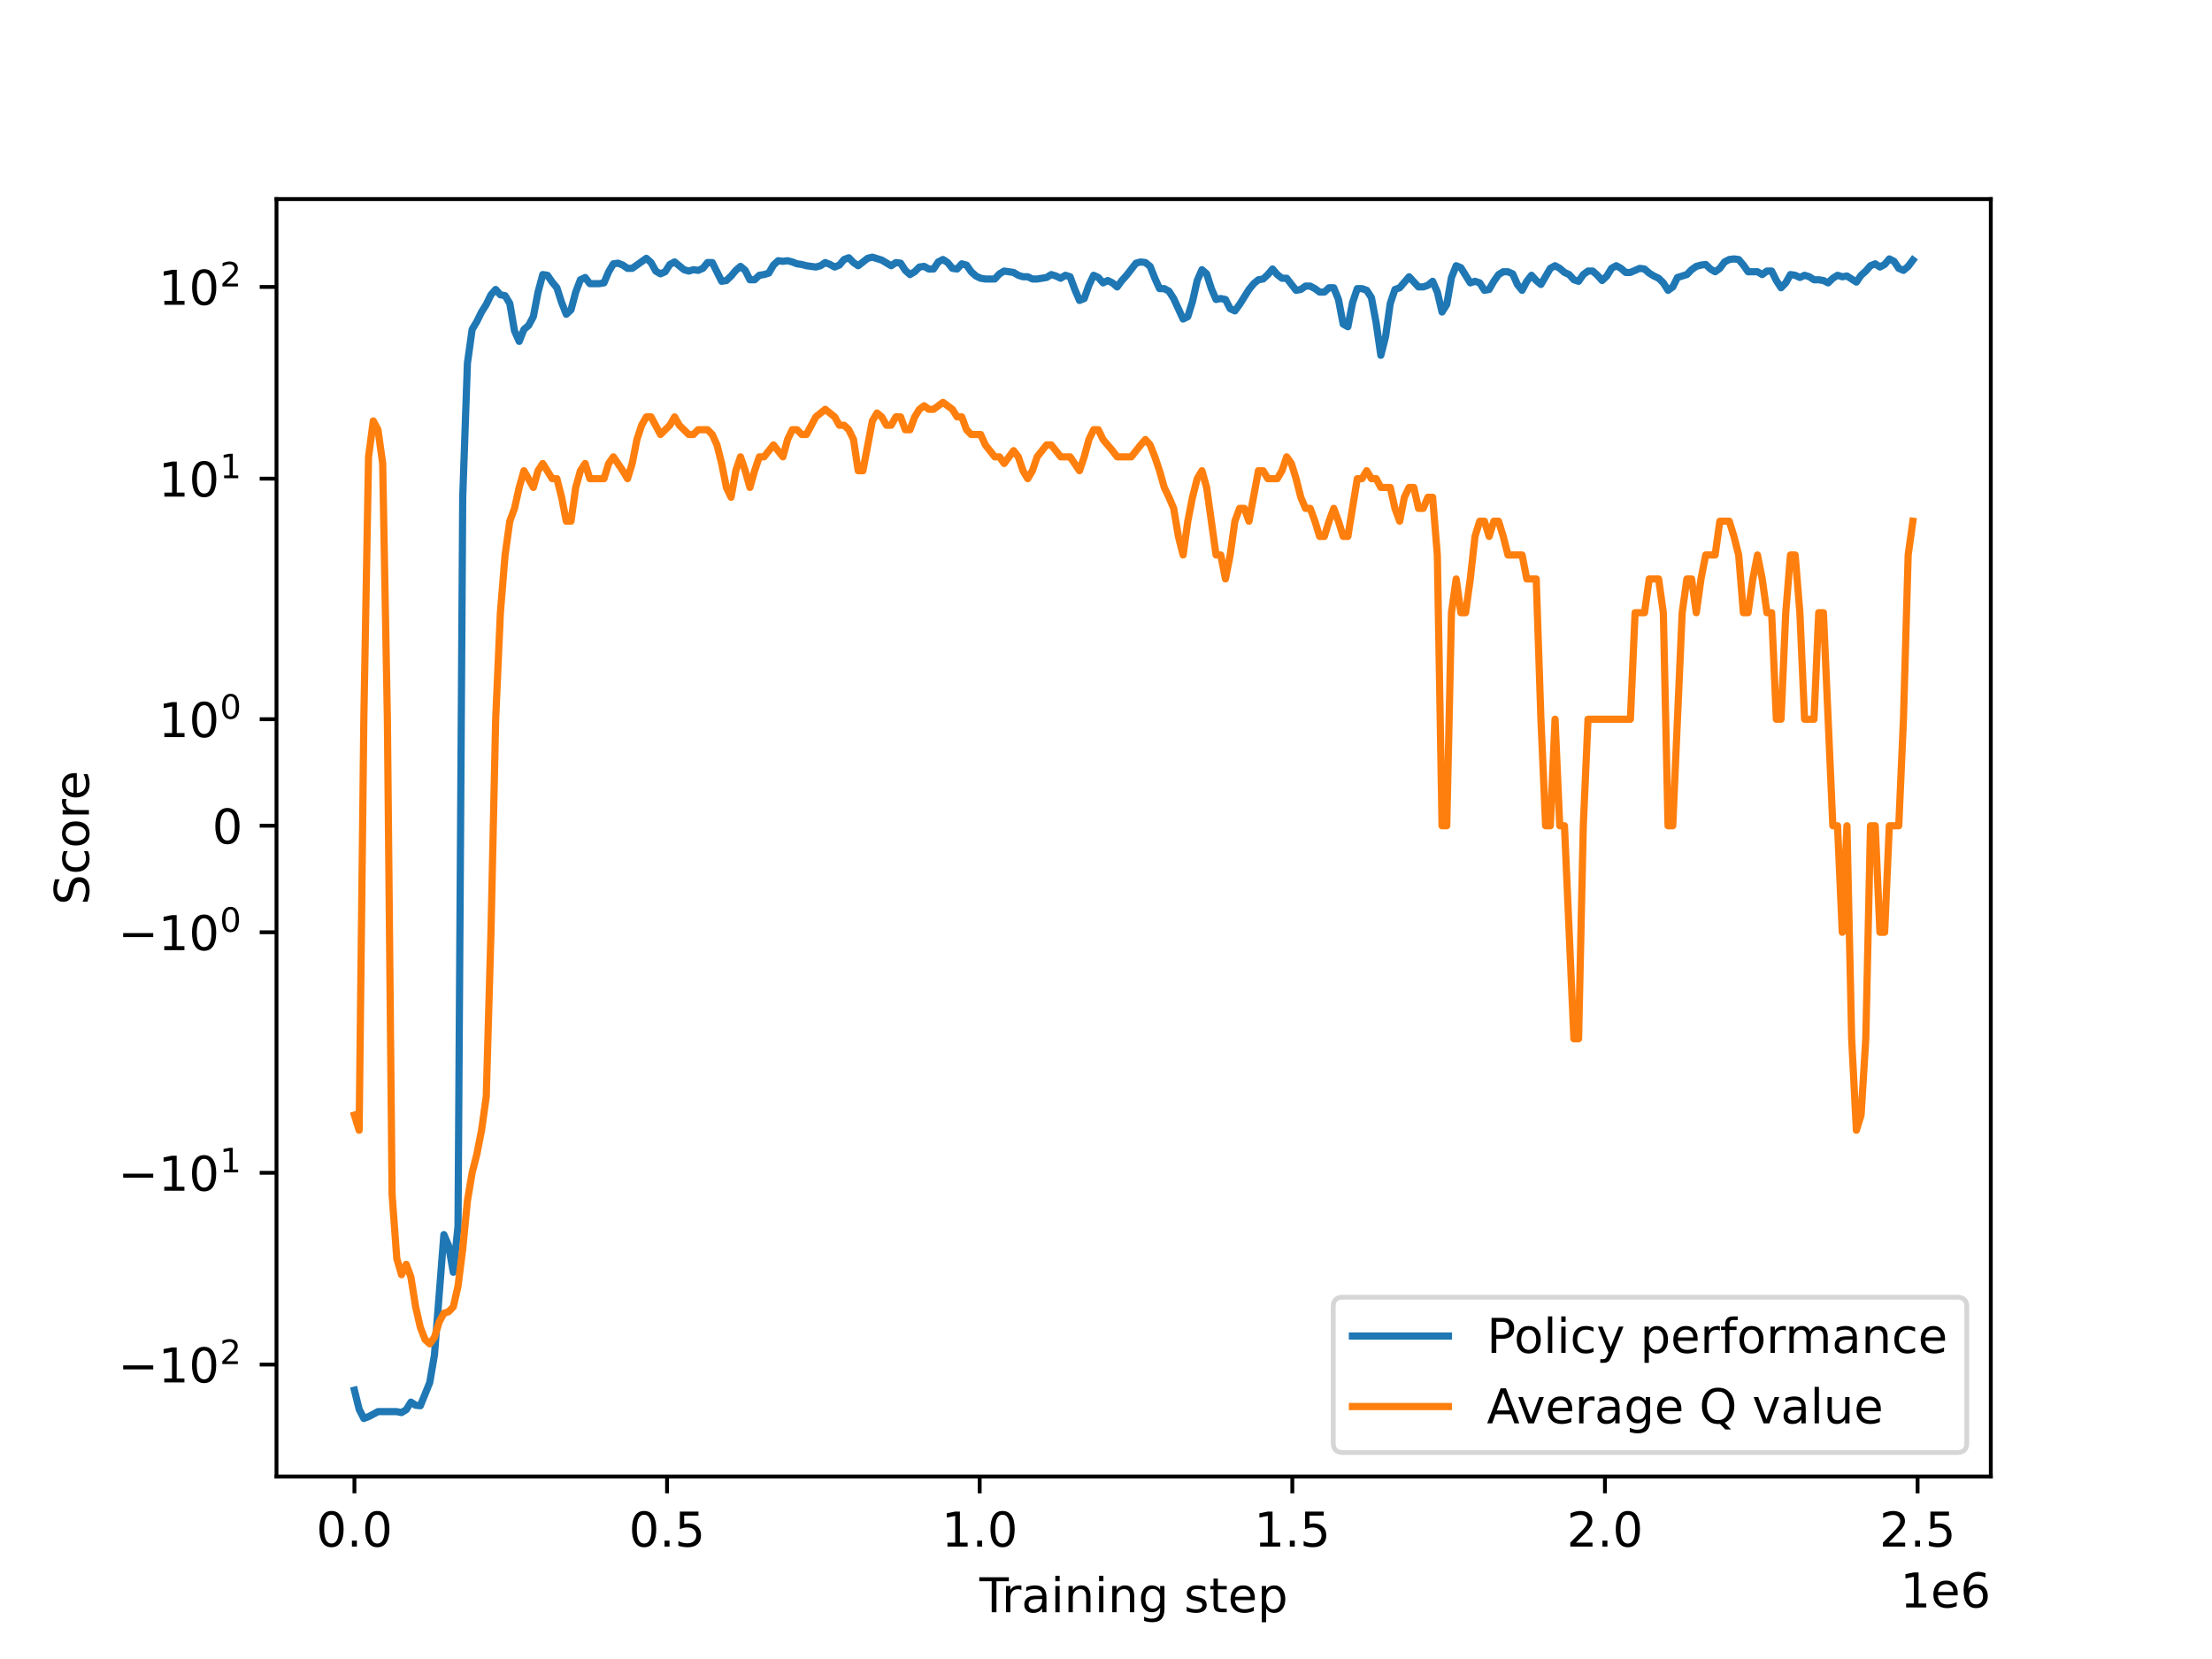 <?xml version="1.0" encoding="utf-8" standalone="no"?>
<!DOCTYPE svg PUBLIC "-//W3C//DTD SVG 1.1//EN"
  "http://www.w3.org/Graphics/SVG/1.1/DTD/svg11.dtd">
<!-- Created with matplotlib (https://matplotlib.org/) -->
<svg height="345.6pt" version="1.1" viewBox="0 0 460.8 345.6" width="460.8pt" xmlns="http://www.w3.org/2000/svg" xmlns:xlink="http://www.w3.org/1999/xlink">
 <defs>
  <style type="text/css">*{stroke-linecap:butt;stroke-linejoin:round;}</style>
 </defs>
 <g id="figure_1">
  <g id="patch_1">
   <path d="M 0 345.6 
L 460.8 345.6 
L 460.8 0 
L 0 0 
z
" style="fill:#ffffff;"/>
  </g>
  <g id="axes_1">
   <g id="patch_2">
    <path d="M 57.6 307.584 
L 414.72 307.584 
L 414.72 41.472 
L 57.6 41.472 
z
" style="fill:#ffffff;"/>
   </g>
   <g id="matplotlib.axis_1">
    <g id="xtick_1">
     <g id="line2d_1">
      <defs>
       <path d="M 0 0 
L 0 3.5 
" id="mc0ebddb084" style="stroke:#000000;stroke-width:0.8;"/>
      </defs>
      <g>
       <use style="stroke:#000000;stroke-width:0.8;" x="73.833" xlink:href="#mc0ebddb084" y="307.584"/>
      </g>
     </g>
     <g id="text_1">
      <!-- 0.0 -->
      <g transform="translate(65.881 322.182)scale(0.1 -0.1)">
       <defs>
        <path d="M 31.781 66.406 
Q 24.172 66.406 20.328 58.906 
Q 16.5 51.422 16.5 36.375 
Q 16.5 21.391 20.328 13.891 
Q 24.172 6.391 31.781 6.391 
Q 39.453 6.391 43.281 13.891 
Q 47.125 21.391 47.125 36.375 
Q 47.125 51.422 43.281 58.906 
Q 39.453 66.406 31.781 66.406 
z
M 31.781 74.219 
Q 44.047 74.219 50.516 64.516 
Q 56.984 54.828 56.984 36.375 
Q 56.984 17.969 50.516 8.266 
Q 44.047 -1.422 31.781 -1.422 
Q 19.531 -1.422 13.062 8.266 
Q 6.594 17.969 6.594 36.375 
Q 6.594 54.828 13.062 64.516 
Q 19.531 74.219 31.781 74.219 
z
" id="DejaVuSans-48"/>
        <path d="M 10.688 12.406 
L 21 12.406 
L 21 0 
L 10.688 0 
z
" id="DejaVuSans-46"/>
       </defs>
       <use xlink:href="#DejaVuSans-48"/>
       <use x="63.623" xlink:href="#DejaVuSans-46"/>
       <use x="95.41" xlink:href="#DejaVuSans-48"/>
      </g>
     </g>
    </g>
    <g id="xtick_2">
     <g id="line2d_2">
      <g>
       <use style="stroke:#000000;stroke-width:0.8;" x="138.96" xlink:href="#mc0ebddb084" y="307.584"/>
      </g>
     </g>
     <g id="text_2">
      <!-- 0.5 -->
      <g transform="translate(131.008 322.182)scale(0.1 -0.1)">
       <defs>
        <path d="M 10.797 72.906 
L 49.516 72.906 
L 49.516 64.594 
L 19.828 64.594 
L 19.828 46.734 
Q 21.969 47.469 24.109 47.828 
Q 26.266 48.188 28.422 48.188 
Q 40.625 48.188 47.75 41.5 
Q 54.891 34.812 54.891 23.391 
Q 54.891 11.625 47.562 5.094 
Q 40.234 -1.422 26.906 -1.422 
Q 22.312 -1.422 17.547 -0.641 
Q 12.797 0.141 7.719 1.703 
L 7.719 11.625 
Q 12.109 9.234 16.797 8.062 
Q 21.484 6.891 26.703 6.891 
Q 35.156 6.891 40.078 11.328 
Q 45.016 15.766 45.016 23.391 
Q 45.016 31 40.078 35.438 
Q 35.156 39.891 26.703 39.891 
Q 22.75 39.891 18.812 39.016 
Q 14.891 38.141 10.797 36.281 
z
" id="DejaVuSans-53"/>
       </defs>
       <use xlink:href="#DejaVuSans-48"/>
       <use x="63.623" xlink:href="#DejaVuSans-46"/>
       <use x="95.41" xlink:href="#DejaVuSans-53"/>
      </g>
     </g>
    </g>
    <g id="xtick_3">
     <g id="line2d_3">
      <g>
       <use style="stroke:#000000;stroke-width:0.8;" x="204.087" xlink:href="#mc0ebddb084" y="307.584"/>
      </g>
     </g>
     <g id="text_3">
      <!-- 1.0 -->
      <g transform="translate(196.135 322.182)scale(0.1 -0.1)">
       <defs>
        <path d="M 12.406 8.297 
L 28.516 8.297 
L 28.516 63.922 
L 10.984 60.406 
L 10.984 69.391 
L 28.422 72.906 
L 38.281 72.906 
L 38.281 8.297 
L 54.391 8.297 
L 54.391 0 
L 12.406 0 
z
" id="DejaVuSans-49"/>
       </defs>
       <use xlink:href="#DejaVuSans-49"/>
       <use x="63.623" xlink:href="#DejaVuSans-46"/>
       <use x="95.41" xlink:href="#DejaVuSans-48"/>
      </g>
     </g>
    </g>
    <g id="xtick_4">
     <g id="line2d_4">
      <g>
       <use style="stroke:#000000;stroke-width:0.8;" x="269.214" xlink:href="#mc0ebddb084" y="307.584"/>
      </g>
     </g>
     <g id="text_4">
      <!-- 1.5 -->
      <g transform="translate(261.262 322.182)scale(0.1 -0.1)">
       <use xlink:href="#DejaVuSans-49"/>
       <use x="63.623" xlink:href="#DejaVuSans-46"/>
       <use x="95.41" xlink:href="#DejaVuSans-53"/>
      </g>
     </g>
    </g>
    <g id="xtick_5">
     <g id="line2d_5">
      <g>
       <use style="stroke:#000000;stroke-width:0.8;" x="334.341" xlink:href="#mc0ebddb084" y="307.584"/>
      </g>
     </g>
     <g id="text_5">
      <!-- 2.0 -->
      <g transform="translate(326.389 322.182)scale(0.1 -0.1)">
       <defs>
        <path d="M 19.188 8.297 
L 53.609 8.297 
L 53.609 0 
L 7.328 0 
L 7.328 8.297 
Q 12.938 14.109 22.625 23.891 
Q 32.328 33.688 34.812 36.531 
Q 39.547 41.844 41.422 45.531 
Q 43.312 49.219 43.312 52.781 
Q 43.312 58.594 39.234 62.25 
Q 35.156 65.922 28.609 65.922 
Q 23.969 65.922 18.812 64.312 
Q 13.672 62.703 7.812 59.422 
L 7.812 69.391 
Q 13.766 71.781 18.938 73 
Q 24.125 74.219 28.422 74.219 
Q 39.75 74.219 46.484 68.547 
Q 53.219 62.891 53.219 53.422 
Q 53.219 48.922 51.531 44.891 
Q 49.859 40.875 45.406 35.406 
Q 44.188 33.984 37.641 27.219 
Q 31.109 20.453 19.188 8.297 
z
" id="DejaVuSans-50"/>
       </defs>
       <use xlink:href="#DejaVuSans-50"/>
       <use x="63.623" xlink:href="#DejaVuSans-46"/>
       <use x="95.41" xlink:href="#DejaVuSans-48"/>
      </g>
     </g>
    </g>
    <g id="xtick_6">
     <g id="line2d_6">
      <g>
       <use style="stroke:#000000;stroke-width:0.8;" x="399.468" xlink:href="#mc0ebddb084" y="307.584"/>
      </g>
     </g>
     <g id="text_6">
      <!-- 2.5 -->
      <g transform="translate(391.517 322.182)scale(0.1 -0.1)">
       <use xlink:href="#DejaVuSans-50"/>
       <use x="63.623" xlink:href="#DejaVuSans-46"/>
       <use x="95.41" xlink:href="#DejaVuSans-53"/>
      </g>
     </g>
    </g>
    <g id="text_7">
     <!-- Training step -->
     <g transform="translate(204.03 335.861)scale(0.1 -0.1)">
      <defs>
       <path d="M -0.297 72.906 
L 61.375 72.906 
L 61.375 64.594 
L 35.5 64.594 
L 35.5 0 
L 25.594 0 
L 25.594 64.594 
L -0.297 64.594 
z
" id="DejaVuSans-84"/>
       <path d="M 41.109 46.297 
Q 39.594 47.172 37.812 47.578 
Q 36.031 48 33.891 48 
Q 26.266 48 22.188 43.047 
Q 18.109 38.094 18.109 28.812 
L 18.109 0 
L 9.078 0 
L 9.078 54.688 
L 18.109 54.688 
L 18.109 46.188 
Q 20.953 51.172 25.484 53.578 
Q 30.031 56 36.531 56 
Q 37.453 56 38.578 55.875 
Q 39.703 55.766 41.062 55.516 
z
" id="DejaVuSans-114"/>
       <path d="M 34.281 27.484 
Q 23.391 27.484 19.188 25 
Q 14.984 22.516 14.984 16.5 
Q 14.984 11.719 18.141 8.906 
Q 21.297 6.109 26.703 6.109 
Q 34.188 6.109 38.703 11.406 
Q 43.219 16.703 43.219 25.484 
L 43.219 27.484 
z
M 52.203 31.203 
L 52.203 0 
L 43.219 0 
L 43.219 8.297 
Q 40.141 3.328 35.547 0.953 
Q 30.953 -1.422 24.312 -1.422 
Q 15.922 -1.422 10.953 3.297 
Q 6 8.016 6 15.922 
Q 6 25.141 12.172 29.828 
Q 18.359 34.516 30.609 34.516 
L 43.219 34.516 
L 43.219 35.406 
Q 43.219 41.609 39.141 45 
Q 35.062 48.391 27.688 48.391 
Q 23 48.391 18.547 47.266 
Q 14.109 46.141 10.016 43.891 
L 10.016 52.203 
Q 14.938 54.109 19.578 55.047 
Q 24.219 56 28.609 56 
Q 40.484 56 46.344 49.844 
Q 52.203 43.703 52.203 31.203 
z
" id="DejaVuSans-97"/>
       <path d="M 9.422 54.688 
L 18.406 54.688 
L 18.406 0 
L 9.422 0 
z
M 9.422 75.984 
L 18.406 75.984 
L 18.406 64.594 
L 9.422 64.594 
z
" id="DejaVuSans-105"/>
       <path d="M 54.891 33.016 
L 54.891 0 
L 45.906 0 
L 45.906 32.719 
Q 45.906 40.484 42.875 44.328 
Q 39.844 48.188 33.797 48.188 
Q 26.516 48.188 22.312 43.547 
Q 18.109 38.922 18.109 30.906 
L 18.109 0 
L 9.078 0 
L 9.078 54.688 
L 18.109 54.688 
L 18.109 46.188 
Q 21.344 51.125 25.703 53.562 
Q 30.078 56 35.797 56 
Q 45.219 56 50.047 50.172 
Q 54.891 44.344 54.891 33.016 
z
" id="DejaVuSans-110"/>
       <path d="M 45.406 27.984 
Q 45.406 37.75 41.375 43.109 
Q 37.359 48.484 30.078 48.484 
Q 22.859 48.484 18.828 43.109 
Q 14.797 37.75 14.797 27.984 
Q 14.797 18.266 18.828 12.891 
Q 22.859 7.516 30.078 7.516 
Q 37.359 7.516 41.375 12.891 
Q 45.406 18.266 45.406 27.984 
z
M 54.391 6.781 
Q 54.391 -7.172 48.188 -13.984 
Q 42 -20.797 29.203 -20.797 
Q 24.469 -20.797 20.266 -20.094 
Q 16.062 -19.391 12.109 -17.922 
L 12.109 -9.188 
Q 16.062 -11.328 19.922 -12.344 
Q 23.781 -13.375 27.781 -13.375 
Q 36.625 -13.375 41.016 -8.766 
Q 45.406 -4.156 45.406 5.172 
L 45.406 9.625 
Q 42.625 4.781 38.281 2.391 
Q 33.938 0 27.875 0 
Q 17.828 0 11.672 7.656 
Q 5.516 15.328 5.516 27.984 
Q 5.516 40.672 11.672 48.328 
Q 17.828 56 27.875 56 
Q 33.938 56 38.281 53.609 
Q 42.625 51.219 45.406 46.391 
L 45.406 54.688 
L 54.391 54.688 
z
" id="DejaVuSans-103"/>
       <path id="DejaVuSans-32"/>
       <path d="M 44.281 53.078 
L 44.281 44.578 
Q 40.484 46.531 36.375 47.5 
Q 32.281 48.484 27.875 48.484 
Q 21.188 48.484 17.844 46.438 
Q 14.5 44.391 14.5 40.281 
Q 14.5 37.156 16.891 35.375 
Q 19.281 33.594 26.516 31.984 
L 29.594 31.297 
Q 39.156 29.25 43.188 25.516 
Q 47.219 21.781 47.219 15.094 
Q 47.219 7.469 41.188 3.016 
Q 35.156 -1.422 24.609 -1.422 
Q 20.219 -1.422 15.453 -0.562 
Q 10.688 0.297 5.422 2 
L 5.422 11.281 
Q 10.406 8.688 15.234 7.391 
Q 20.062 6.109 24.812 6.109 
Q 31.156 6.109 34.562 8.281 
Q 37.984 10.453 37.984 14.406 
Q 37.984 18.062 35.516 20.016 
Q 33.062 21.969 24.703 23.781 
L 21.578 24.516 
Q 13.234 26.266 9.516 29.906 
Q 5.812 33.547 5.812 39.891 
Q 5.812 47.609 11.281 51.797 
Q 16.75 56 26.812 56 
Q 31.781 56 36.172 55.266 
Q 40.578 54.547 44.281 53.078 
z
" id="DejaVuSans-115"/>
       <path d="M 18.312 70.219 
L 18.312 54.688 
L 36.812 54.688 
L 36.812 47.703 
L 18.312 47.703 
L 18.312 18.016 
Q 18.312 11.328 20.141 9.422 
Q 21.969 7.516 27.594 7.516 
L 36.812 7.516 
L 36.812 0 
L 27.594 0 
Q 17.188 0 13.234 3.875 
Q 9.281 7.766 9.281 18.016 
L 9.281 47.703 
L 2.688 47.703 
L 2.688 54.688 
L 9.281 54.688 
L 9.281 70.219 
z
" id="DejaVuSans-116"/>
       <path d="M 56.203 29.594 
L 56.203 25.203 
L 14.891 25.203 
Q 15.484 15.922 20.484 11.062 
Q 25.484 6.203 34.422 6.203 
Q 39.594 6.203 44.453 7.469 
Q 49.312 8.734 54.109 11.281 
L 54.109 2.781 
Q 49.266 0.734 44.188 -0.344 
Q 39.109 -1.422 33.891 -1.422 
Q 20.797 -1.422 13.156 6.188 
Q 5.516 13.812 5.516 26.812 
Q 5.516 40.234 12.766 48.109 
Q 20.016 56 32.328 56 
Q 43.359 56 49.781 48.891 
Q 56.203 41.797 56.203 29.594 
z
M 47.219 32.234 
Q 47.125 39.594 43.094 43.984 
Q 39.062 48.391 32.422 48.391 
Q 24.906 48.391 20.391 44.141 
Q 15.875 39.891 15.188 32.172 
z
" id="DejaVuSans-101"/>
       <path d="M 18.109 8.203 
L 18.109 -20.797 
L 9.078 -20.797 
L 9.078 54.688 
L 18.109 54.688 
L 18.109 46.391 
Q 20.953 51.266 25.266 53.625 
Q 29.594 56 35.594 56 
Q 45.562 56 51.781 48.094 
Q 58.016 40.188 58.016 27.297 
Q 58.016 14.406 51.781 6.484 
Q 45.562 -1.422 35.594 -1.422 
Q 29.594 -1.422 25.266 0.953 
Q 20.953 3.328 18.109 8.203 
z
M 48.688 27.297 
Q 48.688 37.203 44.609 42.844 
Q 40.531 48.484 33.406 48.484 
Q 26.266 48.484 22.188 42.844 
Q 18.109 37.203 18.109 27.297 
Q 18.109 17.391 22.188 11.75 
Q 26.266 6.109 33.406 6.109 
Q 40.531 6.109 44.609 11.75 
Q 48.688 17.391 48.688 27.297 
z
" id="DejaVuSans-112"/>
      </defs>
      <use xlink:href="#DejaVuSans-84"/>
      <use x="46.334" xlink:href="#DejaVuSans-114"/>
      <use x="87.447" xlink:href="#DejaVuSans-97"/>
      <use x="148.727" xlink:href="#DejaVuSans-105"/>
      <use x="176.51" xlink:href="#DejaVuSans-110"/>
      <use x="239.889" xlink:href="#DejaVuSans-105"/>
      <use x="267.672" xlink:href="#DejaVuSans-110"/>
      <use x="331.051" xlink:href="#DejaVuSans-103"/>
      <use x="394.527" xlink:href="#DejaVuSans-32"/>
      <use x="426.314" xlink:href="#DejaVuSans-115"/>
      <use x="478.414" xlink:href="#DejaVuSans-116"/>
      <use x="517.623" xlink:href="#DejaVuSans-101"/>
      <use x="579.146" xlink:href="#DejaVuSans-112"/>
     </g>
    </g>
    <g id="text_8">
     <!-- 1e6 -->
     <g transform="translate(395.842 334.861)scale(0.1 -0.1)">
      <defs>
       <path d="M 33.016 40.375 
Q 26.375 40.375 22.484 35.828 
Q 18.609 31.297 18.609 23.391 
Q 18.609 15.531 22.484 10.953 
Q 26.375 6.391 33.016 6.391 
Q 39.656 6.391 43.531 10.953 
Q 47.406 15.531 47.406 23.391 
Q 47.406 31.297 43.531 35.828 
Q 39.656 40.375 33.016 40.375 
z
M 52.594 71.297 
L 52.594 62.312 
Q 48.875 64.062 45.094 64.984 
Q 41.312 65.922 37.594 65.922 
Q 27.828 65.922 22.672 59.328 
Q 17.531 52.734 16.797 39.406 
Q 19.672 43.656 24.016 45.922 
Q 28.375 48.188 33.594 48.188 
Q 44.578 48.188 50.953 41.516 
Q 57.328 34.859 57.328 23.391 
Q 57.328 12.156 50.688 5.359 
Q 44.047 -1.422 33.016 -1.422 
Q 20.359 -1.422 13.672 8.266 
Q 6.984 17.969 6.984 36.375 
Q 6.984 53.656 15.188 63.938 
Q 23.391 74.219 37.203 74.219 
Q 40.922 74.219 44.703 73.484 
Q 48.484 72.75 52.594 71.297 
z
" id="DejaVuSans-54"/>
      </defs>
      <use xlink:href="#DejaVuSans-49"/>
      <use x="63.623" xlink:href="#DejaVuSans-101"/>
      <use x="125.146" xlink:href="#DejaVuSans-54"/>
     </g>
    </g>
   </g>
   <g id="matplotlib.axis_2">
    <g id="ytick_1">
     <g id="line2d_7">
      <defs>
       <path d="M 0 0 
L -3.5 0 
" id="m2dbe434cf8" style="stroke:#000000;stroke-width:0.8;"/>
      </defs>
      <g>
       <use style="stroke:#000000;stroke-width:0.8;" x="57.6" xlink:href="#m2dbe434cf8" y="284.263"/>
      </g>
     </g>
     <g id="text_9">
      <!-- $\mathdefault{-10^{2}}$ -->
      <g transform="translate(24.6 288.062)scale(0.1 -0.1)">
       <defs>
        <path d="M 10.594 35.5 
L 73.188 35.5 
L 73.188 27.203 
L 10.594 27.203 
z
" id="DejaVuSans-8722"/>
       </defs>
       <use transform="translate(0 0.766)" xlink:href="#DejaVuSans-8722"/>
       <use transform="translate(83.789 0.766)" xlink:href="#DejaVuSans-49"/>
       <use transform="translate(147.412 0.766)" xlink:href="#DejaVuSans-48"/>
       <use transform="translate(211.992 39.047)scale(0.7)" xlink:href="#DejaVuSans-50"/>
      </g>
     </g>
    </g>
    <g id="ytick_2">
     <g id="line2d_8">
      <g>
       <use style="stroke:#000000;stroke-width:0.8;" x="57.6" xlink:href="#m2dbe434cf8" y="244.319"/>
      </g>
     </g>
     <g id="text_10">
      <!-- $\mathdefault{-10^{1}}$ -->
      <g transform="translate(24.6 248.118)scale(0.1 -0.1)">
       <use transform="translate(0 0.684)" xlink:href="#DejaVuSans-8722"/>
       <use transform="translate(83.789 0.684)" xlink:href="#DejaVuSans-49"/>
       <use transform="translate(147.412 0.684)" xlink:href="#DejaVuSans-48"/>
       <use transform="translate(211.992 38.966)scale(0.7)" xlink:href="#DejaVuSans-49"/>
      </g>
     </g>
    </g>
    <g id="ytick_3">
     <g id="line2d_9">
      <g>
       <use style="stroke:#000000;stroke-width:0.8;" x="57.6" xlink:href="#m2dbe434cf8" y="194.209"/>
      </g>
     </g>
     <g id="text_11">
      <!-- $\mathdefault{-10^{0}}$ -->
      <g transform="translate(24.6 198.008)scale(0.1 -0.1)">
       <use transform="translate(0 0.766)" xlink:href="#DejaVuSans-8722"/>
       <use transform="translate(83.789 0.766)" xlink:href="#DejaVuSans-49"/>
       <use transform="translate(147.412 0.766)" xlink:href="#DejaVuSans-48"/>
       <use transform="translate(211.992 39.047)scale(0.7)" xlink:href="#DejaVuSans-48"/>
      </g>
     </g>
    </g>
    <g id="ytick_4">
     <g id="line2d_10">
      <g>
       <use style="stroke:#000000;stroke-width:0.8;" x="57.6" xlink:href="#m2dbe434cf8" y="172.018"/>
      </g>
     </g>
     <g id="text_12">
      <!-- $\mathdefault{0}$ -->
      <g transform="translate(44.2 175.817)scale(0.1 -0.1)">
       <use transform="translate(0 0.781)" xlink:href="#DejaVuSans-48"/>
      </g>
     </g>
    </g>
    <g id="ytick_5">
     <g id="line2d_11">
      <g>
       <use style="stroke:#000000;stroke-width:0.8;" x="57.6" xlink:href="#m2dbe434cf8" y="149.827"/>
      </g>
     </g>
     <g id="text_13">
      <!-- $\mathdefault{10^{0}}$ -->
      <g transform="translate(33 153.626)scale(0.1 -0.1)">
       <use transform="translate(0 0.766)" xlink:href="#DejaVuSans-49"/>
       <use transform="translate(63.623 0.766)" xlink:href="#DejaVuSans-48"/>
       <use transform="translate(128.203 39.047)scale(0.7)" xlink:href="#DejaVuSans-48"/>
      </g>
     </g>
    </g>
    <g id="ytick_6">
     <g id="line2d_12">
      <g>
       <use style="stroke:#000000;stroke-width:0.8;" x="57.6" xlink:href="#m2dbe434cf8" y="99.716"/>
      </g>
     </g>
     <g id="text_14">
      <!-- $\mathdefault{10^{1}}$ -->
      <g transform="translate(33 103.516)scale(0.1 -0.1)">
       <use transform="translate(0 0.684)" xlink:href="#DejaVuSans-49"/>
       <use transform="translate(63.623 0.684)" xlink:href="#DejaVuSans-48"/>
       <use transform="translate(128.203 38.966)scale(0.7)" xlink:href="#DejaVuSans-49"/>
      </g>
     </g>
    </g>
    <g id="ytick_7">
     <g id="line2d_13">
      <g>
       <use style="stroke:#000000;stroke-width:0.8;" x="57.6" xlink:href="#m2dbe434cf8" y="59.773"/>
      </g>
     </g>
     <g id="text_15">
      <!-- $\mathdefault{10^{2}}$ -->
      <g transform="translate(33 63.572)scale(0.1 -0.1)">
       <use transform="translate(0 0.766)" xlink:href="#DejaVuSans-49"/>
       <use transform="translate(63.623 0.766)" xlink:href="#DejaVuSans-48"/>
       <use transform="translate(128.203 39.047)scale(0.7)" xlink:href="#DejaVuSans-50"/>
      </g>
     </g>
    </g>
    <g id="text_16">
     <!-- Score -->
     <g transform="translate(18.52 188.53)rotate(-90)scale(0.1 -0.1)">
      <defs>
       <path d="M 53.516 70.516 
L 53.516 60.891 
Q 47.906 63.578 42.922 64.891 
Q 37.938 66.219 33.297 66.219 
Q 25.25 66.219 20.875 63.094 
Q 16.5 59.969 16.5 54.203 
Q 16.5 49.359 19.406 46.891 
Q 22.312 44.438 30.422 42.922 
L 36.375 41.703 
Q 47.406 39.594 52.656 34.297 
Q 57.906 29 57.906 20.125 
Q 57.906 9.516 50.797 4.047 
Q 43.703 -1.422 29.984 -1.422 
Q 24.812 -1.422 18.969 -0.25 
Q 13.141 0.922 6.891 3.219 
L 6.891 13.375 
Q 12.891 10.016 18.656 8.297 
Q 24.422 6.594 29.984 6.594 
Q 38.422 6.594 43.016 9.906 
Q 47.609 13.234 47.609 19.391 
Q 47.609 24.75 44.312 27.781 
Q 41.016 30.812 33.5 32.328 
L 27.484 33.5 
Q 16.453 35.688 11.516 40.375 
Q 6.594 45.062 6.594 53.422 
Q 6.594 63.094 13.406 68.656 
Q 20.219 74.219 32.172 74.219 
Q 37.312 74.219 42.625 73.281 
Q 47.953 72.359 53.516 70.516 
z
" id="DejaVuSans-83"/>
       <path d="M 48.781 52.594 
L 48.781 44.188 
Q 44.969 46.297 41.141 47.344 
Q 37.312 48.391 33.406 48.391 
Q 24.656 48.391 19.812 42.844 
Q 14.984 37.312 14.984 27.297 
Q 14.984 17.281 19.812 11.734 
Q 24.656 6.203 33.406 6.203 
Q 37.312 6.203 41.141 7.25 
Q 44.969 8.297 48.781 10.406 
L 48.781 2.094 
Q 45.016 0.344 40.984 -0.531 
Q 36.969 -1.422 32.422 -1.422 
Q 20.062 -1.422 12.781 6.344 
Q 5.516 14.109 5.516 27.297 
Q 5.516 40.672 12.859 48.328 
Q 20.219 56 33.016 56 
Q 37.156 56 41.109 55.141 
Q 45.062 54.297 48.781 52.594 
z
" id="DejaVuSans-99"/>
       <path d="M 30.609 48.391 
Q 23.391 48.391 19.188 42.75 
Q 14.984 37.109 14.984 27.297 
Q 14.984 17.484 19.156 11.844 
Q 23.344 6.203 30.609 6.203 
Q 37.797 6.203 41.984 11.859 
Q 46.188 17.531 46.188 27.297 
Q 46.188 37.016 41.984 42.703 
Q 37.797 48.391 30.609 48.391 
z
M 30.609 56 
Q 42.328 56 49.016 48.375 
Q 55.719 40.766 55.719 27.297 
Q 55.719 13.875 49.016 6.219 
Q 42.328 -1.422 30.609 -1.422 
Q 18.844 -1.422 12.172 6.219 
Q 5.516 13.875 5.516 27.297 
Q 5.516 40.766 12.172 48.375 
Q 18.844 56 30.609 56 
z
" id="DejaVuSans-111"/>
      </defs>
      <use xlink:href="#DejaVuSans-83"/>
      <use x="63.477" xlink:href="#DejaVuSans-99"/>
      <use x="118.457" xlink:href="#DejaVuSans-111"/>
      <use x="179.639" xlink:href="#DejaVuSans-114"/>
      <use x="218.502" xlink:href="#DejaVuSans-101"/>
     </g>
    </g>
   </g>
   <g id="line2d_14">
    <path clip-path="url(#pdbc1bdfd7b)" d="M 73.833 289.597 
L 74.814 293.569 
L 75.794 295.488 
L 76.775 295.121 
L 78.737 294.069 
L 82.66 294.069 
L 83.641 294.265 
L 84.622 293.67 
L 85.603 292.087 
L 86.584 292.738 
L 87.564 292.844 
L 89.526 287.994 
L 90.507 282.241 
L 92.468 257.189 
L 93.449 259.506 
L 94.43 265.03 
L 95.411 255.453 
L 96.392 103.587 
L 97.373 75.668 
L 98.353 68.634 
L 99.334 66.981 
L 100.315 64.996 
L 101.296 63.428 
L 102.277 61.409 
L 103.258 60.301 
L 104.238 61.409 
L 105.219 61.6 
L 106.2 63.215 
L 107.181 68.926 
L 108.162 71.117 
L 109.143 68.634 
L 110.123 67.788 
L 111.104 65.96 
L 112.085 60.846 
L 113.066 57.198 
L 114.047 57.348 
L 115.028 58.762 
L 116.008 59.947 
L 116.989 63.005 
L 117.97 65.471 
L 118.951 64.533 
L 119.932 60.846 
L 120.913 58.278 
L 121.893 57.807 
L 122.874 59.092 
L 124.836 59.092 
L 125.817 58.926 
L 126.798 56.61 
L 127.778 54.957 
L 128.759 54.826 
L 129.74 55.221 
L 130.721 55.902 
L 131.702 55.902 
L 134.644 53.812 
L 135.625 54.696 
L 136.606 56.466 
L 137.587 57.049 
L 138.567 56.61 
L 139.548 55.088 
L 140.529 54.567 
L 142.491 56.182 
L 143.472 56.466 
L 144.452 56.182 
L 145.433 56.323 
L 146.414 55.902 
L 147.395 54.696 
L 148.376 54.696 
L 150.337 58.599 
L 151.318 58.438 
L 152.299 57.5 
L 153.28 56.323 
L 154.261 55.49 
L 155.242 56.323 
L 156.222 58.278 
L 157.203 58.278 
L 158.184 57.348 
L 159.165 57.198 
L 160.146 56.901 
L 161.127 55.221 
L 162.107 54.312 
L 163.088 54.439 
L 164.069 54.312 
L 165.05 54.567 
L 166.031 54.957 
L 167.012 55.088 
L 167.992 55.355 
L 169.954 55.626 
L 170.935 55.355 
L 171.916 54.696 
L 172.897 55.088 
L 173.877 55.626 
L 174.858 55.221 
L 175.839 54.06 
L 176.82 53.69 
L 177.801 54.696 
L 178.781 55.355 
L 180.743 53.812 
L 181.724 53.568 
L 183.686 54.185 
L 185.647 55.355 
L 186.628 54.696 
L 187.609 54.826 
L 188.59 56.323 
L 189.571 57.198 
L 190.551 56.61 
L 191.532 55.626 
L 192.513 55.49 
L 193.494 56.041 
L 194.475 56.041 
L 195.456 54.567 
L 196.436 54.06 
L 197.417 54.696 
L 198.398 55.902 
L 199.379 56.041 
L 200.36 54.957 
L 201.341 55.221 
L 202.321 56.61 
L 203.302 57.5 
L 204.283 57.962 
L 205.264 58.119 
L 207.226 58.119 
L 208.206 57.049 
L 209.187 56.466 
L 211.149 56.755 
L 212.13 57.348 
L 213.111 57.653 
L 214.091 57.653 
L 215.072 58.119 
L 216.053 58.119 
L 218.015 57.807 
L 218.995 57.198 
L 219.976 57.5 
L 220.957 57.962 
L 221.938 57.348 
L 222.919 57.653 
L 223.9 60.301 
L 224.88 62.592 
L 225.861 62.189 
L 226.842 59.429 
L 227.823 57.348 
L 228.804 57.807 
L 229.785 58.926 
L 230.765 58.438 
L 231.746 58.926 
L 232.727 59.773 
L 233.708 58.438 
L 234.689 57.348 
L 236.65 54.826 
L 237.631 54.567 
L 238.612 54.696 
L 239.593 55.49 
L 240.574 57.962 
L 241.555 60.123 
L 242.535 60.123 
L 243.516 60.662 
L 244.497 62.189 
L 246.459 66.463 
L 247.44 65.96 
L 248.42 62.797 
L 249.401 58.438 
L 250.382 56.182 
L 251.363 57.049 
L 252.344 60.123 
L 253.325 62.389 
L 254.305 62.189 
L 255.286 62.389 
L 256.267 64.307 
L 257.248 64.763 
L 258.229 63.428 
L 260.19 60.301 
L 261.171 59.092 
L 262.152 58.278 
L 263.133 58.119 
L 264.114 57.198 
L 265.094 56.041 
L 266.075 57.198 
L 267.056 57.962 
L 268.037 57.962 
L 269.999 60.481 
L 270.979 60.301 
L 271.96 59.6 
L 272.941 59.6 
L 273.922 60.123 
L 274.903 60.846 
L 275.884 60.846 
L 276.864 59.947 
L 277.845 59.947 
L 278.826 62.389 
L 279.807 67.515 
L 280.788 68.065 
L 281.769 63.005 
L 282.749 60.123 
L 283.73 60.123 
L 284.711 60.481 
L 285.692 61.99 
L 286.673 67.246 
L 287.654 74.014 
L 288.634 70.144 
L 289.615 63.215 
L 290.596 60.301 
L 291.577 59.947 
L 293.539 57.653 
L 295.5 59.773 
L 296.481 59.773 
L 297.462 59.429 
L 298.443 58.599 
L 299.423 60.846 
L 300.404 64.996 
L 301.385 63.428 
L 302.366 57.807 
L 303.347 55.355 
L 304.328 55.764 
L 306.289 58.926 
L 307.27 58.599 
L 308.251 58.926 
L 309.232 60.481 
L 310.213 60.301 
L 311.193 58.599 
L 312.174 57.198 
L 313.155 56.61 
L 314.136 56.61 
L 315.117 57.049 
L 316.098 59.26 
L 317.078 60.481 
L 318.059 58.599 
L 319.04 57.348 
L 320.021 58.438 
L 321.002 59.26 
L 322.963 55.902 
L 323.944 55.355 
L 324.925 55.902 
L 325.906 56.755 
L 326.887 57.198 
L 327.868 58.278 
L 328.848 58.599 
L 329.829 57.198 
L 330.81 56.466 
L 331.791 56.466 
L 332.772 57.348 
L 333.753 58.438 
L 334.733 57.5 
L 335.714 55.902 
L 336.695 55.355 
L 337.676 55.902 
L 338.657 56.755 
L 339.638 56.755 
L 341.599 55.902 
L 342.58 56.041 
L 343.561 56.901 
L 344.542 57.5 
L 345.522 57.962 
L 346.503 58.926 
L 347.484 60.481 
L 348.465 59.773 
L 349.446 57.807 
L 351.407 57.198 
L 352.388 56.182 
L 353.369 55.49 
L 354.35 55.221 
L 355.331 55.088 
L 356.312 56.041 
L 357.292 56.61 
L 358.273 55.902 
L 359.254 54.567 
L 360.235 54.06 
L 361.216 53.936 
L 362.197 54.06 
L 363.177 55.221 
L 364.158 56.61 
L 366.12 56.61 
L 367.101 57.198 
L 368.082 56.466 
L 369.062 56.466 
L 370.043 58.438 
L 371.024 59.947 
L 372.005 58.926 
L 372.986 57.198 
L 373.967 57.348 
L 374.947 57.807 
L 375.928 57.348 
L 376.909 57.653 
L 377.89 58.278 
L 378.871 58.278 
L 379.852 58.438 
L 380.832 58.926 
L 381.813 57.962 
L 382.794 57.348 
L 383.775 57.653 
L 384.756 57.5 
L 386.717 58.762 
L 387.698 57.348 
L 388.679 56.466 
L 389.66 55.355 
L 390.641 54.957 
L 391.621 55.626 
L 392.602 55.088 
L 393.583 53.936 
L 394.564 54.439 
L 395.545 55.902 
L 396.526 56.323 
L 397.506 55.49 
L 398.487 54.185 
L 398.487 54.185 
" style="fill:none;stroke:#1f77b4;stroke-linecap:square;stroke-width:1.5;"/>
   </g>
   <g id="line2d_15">
    <path clip-path="url(#pdbc1bdfd7b)" d="M 73.833 232.295 
L 74.814 235.457 
L 75.794 149.827 
L 76.775 95.165 
L 77.756 87.692 
L 78.737 89.52 
L 79.718 96.554 
L 80.699 149.827 
L 81.679 248.87 
L 82.66 262.18 
L 83.641 265.548 
L 84.622 263.377 
L 85.603 266.051 
L 86.584 272.238 
L 87.564 276.521 
L 88.545 279.039 
L 89.526 279.952 
L 90.507 278.564 
L 91.488 275.401 
L 92.468 273.573 
L 93.449 273.249 
L 94.43 272.238 
L 95.411 267.928 
L 96.392 260.214 
L 97.373 250.156 
L 98.353 244.319 
L 99.334 240.448 
L 100.315 235.457 
L 101.296 228.424 
L 102.277 194.209 
L 103.258 149.827 
L 104.238 127.636 
L 105.219 115.612 
L 106.2 108.578 
L 107.181 105.904 
L 108.162 101.544 
L 109.143 98.063 
L 111.104 101.544 
L 112.085 98.063 
L 113.066 96.554 
L 115.028 99.716 
L 116.008 99.716 
L 116.989 103.587 
L 117.97 108.578 
L 118.951 108.578 
L 119.932 101.544 
L 120.913 98.063 
L 121.893 96.554 
L 122.874 99.716 
L 125.817 99.716 
L 126.798 96.554 
L 127.778 95.165 
L 129.74 98.063 
L 130.721 99.716 
L 131.702 96.554 
L 132.682 91.563 
L 133.663 88.582 
L 134.644 86.846 
L 135.625 86.846 
L 137.587 90.511 
L 139.548 88.582 
L 140.529 86.846 
L 141.51 88.582 
L 143.472 90.511 
L 144.452 90.511 
L 145.433 89.52 
L 147.395 89.52 
L 148.376 90.511 
L 149.357 92.683 
L 150.337 96.554 
L 151.318 101.544 
L 152.299 103.587 
L 153.28 98.063 
L 154.261 95.165 
L 155.242 98.063 
L 156.222 101.544 
L 157.203 98.063 
L 158.184 95.165 
L 159.165 95.165 
L 161.127 92.683 
L 163.088 95.165 
L 164.069 91.563 
L 165.05 89.52 
L 166.031 89.52 
L 167.012 90.511 
L 167.992 90.511 
L 169.954 86.846 
L 171.916 85.268 
L 173.877 86.846 
L 174.858 88.582 
L 175.839 88.582 
L 176.82 89.52 
L 177.801 91.563 
L 178.781 98.063 
L 179.762 98.063 
L 181.724 87.692 
L 182.705 86.039 
L 183.686 86.846 
L 184.666 88.582 
L 185.647 88.582 
L 186.628 86.846 
L 187.609 86.846 
L 188.59 89.52 
L 189.571 89.52 
L 190.551 86.846 
L 191.532 85.268 
L 192.513 84.529 
L 193.494 85.268 
L 194.475 85.268 
L 196.436 83.821 
L 198.398 85.268 
L 199.379 86.846 
L 200.36 86.846 
L 201.341 89.52 
L 202.321 90.511 
L 204.283 90.511 
L 205.264 92.683 
L 207.226 95.165 
L 208.206 95.165 
L 209.187 96.554 
L 211.149 93.879 
L 212.13 95.165 
L 213.111 98.063 
L 214.091 99.716 
L 215.072 98.063 
L 216.053 95.165 
L 218.015 92.683 
L 218.995 92.683 
L 220.957 95.165 
L 222.919 95.165 
L 224.88 98.063 
L 225.861 95.165 
L 226.842 91.563 
L 227.823 89.52 
L 228.804 89.52 
L 229.785 91.563 
L 231.746 93.879 
L 232.727 95.165 
L 235.67 95.165 
L 237.631 92.683 
L 238.612 91.563 
L 239.593 92.683 
L 240.574 95.165 
L 241.555 98.063 
L 242.535 101.544 
L 243.516 103.587 
L 244.497 105.904 
L 245.478 111.741 
L 246.459 115.612 
L 247.44 108.578 
L 248.42 103.587 
L 249.401 99.716 
L 250.382 98.063 
L 251.363 101.544 
L 253.325 115.612 
L 254.305 115.612 
L 255.286 120.602 
L 256.267 115.612 
L 257.248 108.578 
L 258.229 105.904 
L 259.209 105.904 
L 260.19 108.578 
L 262.152 98.063 
L 263.133 98.063 
L 264.114 99.716 
L 266.075 99.716 
L 267.056 98.063 
L 268.037 95.165 
L 269.018 96.554 
L 269.999 99.716 
L 270.979 103.587 
L 271.96 105.904 
L 272.941 105.904 
L 273.922 108.578 
L 274.903 111.741 
L 275.884 111.741 
L 276.864 108.578 
L 277.845 105.904 
L 278.826 108.578 
L 279.807 111.741 
L 280.788 111.741 
L 282.749 99.716 
L 283.73 99.716 
L 284.711 98.063 
L 285.692 99.716 
L 286.673 99.716 
L 287.654 101.544 
L 289.615 101.544 
L 290.596 105.904 
L 291.577 108.578 
L 292.558 103.587 
L 293.539 101.544 
L 294.519 101.544 
L 295.5 105.904 
L 296.481 105.904 
L 297.462 103.587 
L 298.443 103.587 
L 299.423 115.612 
L 300.404 172.018 
L 301.385 172.018 
L 302.366 127.636 
L 303.347 120.602 
L 304.328 127.636 
L 305.308 127.636 
L 306.289 120.602 
L 307.27 111.741 
L 308.251 108.578 
L 309.232 108.578 
L 310.213 111.741 
L 311.193 108.578 
L 312.174 108.578 
L 313.155 111.741 
L 314.136 115.612 
L 317.078 115.612 
L 318.059 120.602 
L 320.021 120.602 
L 321.002 149.827 
L 321.983 172.018 
L 322.963 172.018 
L 323.944 149.827 
L 324.925 172.018 
L 325.906 172.018 
L 327.868 216.399 
L 328.848 216.399 
L 329.829 172.018 
L 330.81 149.827 
L 339.638 149.827 
L 340.618 127.636 
L 342.58 127.636 
L 343.561 120.602 
L 345.522 120.602 
L 346.503 127.636 
L 347.484 172.018 
L 348.465 172.018 
L 350.427 127.636 
L 351.407 120.602 
L 352.388 120.602 
L 353.369 127.636 
L 354.35 120.602 
L 355.331 115.612 
L 357.292 115.612 
L 358.273 108.578 
L 360.235 108.578 
L 361.216 111.741 
L 362.197 115.612 
L 363.177 127.636 
L 364.158 127.636 
L 365.139 120.602 
L 366.12 115.612 
L 367.101 120.602 
L 368.082 127.636 
L 369.062 127.636 
L 370.043 149.827 
L 371.024 149.827 
L 372.005 127.636 
L 372.986 115.612 
L 373.967 115.612 
L 374.947 127.636 
L 375.928 149.827 
L 377.89 149.827 
L 378.871 127.636 
L 379.852 127.636 
L 381.813 172.018 
L 382.794 172.018 
L 383.775 194.209 
L 384.756 172.018 
L 385.736 216.399 
L 386.717 235.457 
L 387.698 232.295 
L 388.679 216.399 
L 389.66 172.018 
L 390.641 172.018 
L 391.621 194.209 
L 392.602 194.209 
L 393.583 172.018 
L 395.545 172.018 
L 396.526 149.827 
L 397.506 115.612 
L 398.487 108.578 
L 398.487 108.578 
" style="fill:none;stroke:#ff7f0e;stroke-linecap:square;stroke-width:1.5;"/>
   </g>
   <g id="patch_3">
    <path d="M 57.6 307.584 
L 57.6 41.472 
" style="fill:none;stroke:#000000;stroke-linecap:square;stroke-linejoin:miter;stroke-width:0.8;"/>
   </g>
   <g id="patch_4">
    <path d="M 414.72 307.584 
L 414.72 41.472 
" style="fill:none;stroke:#000000;stroke-linecap:square;stroke-linejoin:miter;stroke-width:0.8;"/>
   </g>
   <g id="patch_5">
    <path d="M 57.6 307.584 
L 414.72 307.584 
" style="fill:none;stroke:#000000;stroke-linecap:square;stroke-linejoin:miter;stroke-width:0.8;"/>
   </g>
   <g id="patch_6">
    <path d="M 57.6 41.472 
L 414.72 41.472 
" style="fill:none;stroke:#000000;stroke-linecap:square;stroke-linejoin:miter;stroke-width:0.8;"/>
   </g>
   <g id="legend_1">
    <g id="patch_7">
     <path d="M 279.737 302.584 
L 407.72 302.584 
Q 409.72 302.584 409.72 300.584 
L 409.72 272.228 
Q 409.72 270.228 407.72 270.228 
L 279.737 270.228 
Q 277.737 270.228 277.737 272.228 
L 277.737 300.584 
Q 277.737 302.584 279.737 302.584 
z
" style="fill:#ffffff;opacity:0.8;stroke:#cccccc;stroke-linejoin:miter;"/>
    </g>
    <g id="line2d_16">
     <path d="M 281.737 278.326 
L 301.737 278.326 
" style="fill:none;stroke:#1f77b4;stroke-linecap:square;stroke-width:1.5;"/>
    </g>
    <g id="line2d_17"/>
    <g id="text_17">
     <!-- Policy performance -->
     <g transform="translate(309.737 281.826)scale(0.1 -0.1)">
      <defs>
       <path d="M 19.672 64.797 
L 19.672 37.406 
L 32.078 37.406 
Q 38.969 37.406 42.719 40.969 
Q 46.484 44.531 46.484 51.125 
Q 46.484 57.672 42.719 61.234 
Q 38.969 64.797 32.078 64.797 
z
M 9.812 72.906 
L 32.078 72.906 
Q 44.344 72.906 50.609 67.359 
Q 56.891 61.812 56.891 51.125 
Q 56.891 40.328 50.609 34.812 
Q 44.344 29.297 32.078 29.297 
L 19.672 29.297 
L 19.672 0 
L 9.812 0 
z
" id="DejaVuSans-80"/>
       <path d="M 9.422 75.984 
L 18.406 75.984 
L 18.406 0 
L 9.422 0 
z
" id="DejaVuSans-108"/>
       <path d="M 32.172 -5.078 
Q 28.375 -14.844 24.75 -17.812 
Q 21.141 -20.797 15.094 -20.797 
L 7.906 -20.797 
L 7.906 -13.281 
L 13.188 -13.281 
Q 16.891 -13.281 18.938 -11.516 
Q 21 -9.766 23.484 -3.219 
L 25.094 0.875 
L 2.984 54.688 
L 12.5 54.688 
L 29.594 11.922 
L 46.688 54.688 
L 56.203 54.688 
z
" id="DejaVuSans-121"/>
       <path d="M 37.109 75.984 
L 37.109 68.5 
L 28.516 68.5 
Q 23.688 68.5 21.797 66.547 
Q 19.922 64.594 19.922 59.516 
L 19.922 54.688 
L 34.719 54.688 
L 34.719 47.703 
L 19.922 47.703 
L 19.922 0 
L 10.891 0 
L 10.891 47.703 
L 2.297 47.703 
L 2.297 54.688 
L 10.891 54.688 
L 10.891 58.5 
Q 10.891 67.625 15.141 71.797 
Q 19.391 75.984 28.609 75.984 
z
" id="DejaVuSans-102"/>
       <path d="M 52 44.188 
Q 55.375 50.25 60.062 53.125 
Q 64.75 56 71.094 56 
Q 79.641 56 84.281 50.016 
Q 88.922 44.047 88.922 33.016 
L 88.922 0 
L 79.891 0 
L 79.891 32.719 
Q 79.891 40.578 77.094 44.375 
Q 74.312 48.188 68.609 48.188 
Q 61.625 48.188 57.562 43.547 
Q 53.516 38.922 53.516 30.906 
L 53.516 0 
L 44.484 0 
L 44.484 32.719 
Q 44.484 40.625 41.703 44.406 
Q 38.922 48.188 33.109 48.188 
Q 26.219 48.188 22.156 43.531 
Q 18.109 38.875 18.109 30.906 
L 18.109 0 
L 9.078 0 
L 9.078 54.688 
L 18.109 54.688 
L 18.109 46.188 
Q 21.188 51.219 25.484 53.609 
Q 29.781 56 35.688 56 
Q 41.656 56 45.828 52.969 
Q 50 49.953 52 44.188 
z
" id="DejaVuSans-109"/>
      </defs>
      <use xlink:href="#DejaVuSans-80"/>
      <use x="56.678" xlink:href="#DejaVuSans-111"/>
      <use x="117.859" xlink:href="#DejaVuSans-108"/>
      <use x="145.643" xlink:href="#DejaVuSans-105"/>
      <use x="173.426" xlink:href="#DejaVuSans-99"/>
      <use x="228.406" xlink:href="#DejaVuSans-121"/>
      <use x="287.586" xlink:href="#DejaVuSans-32"/>
      <use x="319.373" xlink:href="#DejaVuSans-112"/>
      <use x="382.85" xlink:href="#DejaVuSans-101"/>
      <use x="444.373" xlink:href="#DejaVuSans-114"/>
      <use x="485.486" xlink:href="#DejaVuSans-102"/>
      <use x="520.691" xlink:href="#DejaVuSans-111"/>
      <use x="581.873" xlink:href="#DejaVuSans-114"/>
      <use x="621.236" xlink:href="#DejaVuSans-109"/>
      <use x="718.648" xlink:href="#DejaVuSans-97"/>
      <use x="779.928" xlink:href="#DejaVuSans-110"/>
      <use x="843.307" xlink:href="#DejaVuSans-99"/>
      <use x="898.287" xlink:href="#DejaVuSans-101"/>
     </g>
    </g>
    <g id="line2d_18">
     <path d="M 281.737 293.004 
L 301.737 293.004 
" style="fill:none;stroke:#ff7f0e;stroke-linecap:square;stroke-width:1.5;"/>
    </g>
    <g id="line2d_19"/>
    <g id="text_18">
     <!-- Average Q value -->
     <g transform="translate(309.737 296.504)scale(0.1 -0.1)">
      <defs>
       <path d="M 34.188 63.188 
L 20.797 26.906 
L 47.609 26.906 
z
M 28.609 72.906 
L 39.797 72.906 
L 67.578 0 
L 57.328 0 
L 50.688 18.703 
L 17.828 18.703 
L 11.188 0 
L 0.781 0 
z
" id="DejaVuSans-65"/>
       <path d="M 2.984 54.688 
L 12.5 54.688 
L 29.594 8.797 
L 46.688 54.688 
L 56.203 54.688 
L 35.688 0 
L 23.484 0 
z
" id="DejaVuSans-118"/>
       <path d="M 39.406 66.219 
Q 28.656 66.219 22.328 58.203 
Q 16.016 50.203 16.016 36.375 
Q 16.016 22.609 22.328 14.594 
Q 28.656 6.594 39.406 6.594 
Q 50.141 6.594 56.422 14.594 
Q 62.703 22.609 62.703 36.375 
Q 62.703 50.203 56.422 58.203 
Q 50.141 66.219 39.406 66.219 
z
M 53.219 1.312 
L 66.219 -12.891 
L 54.297 -12.891 
L 43.5 -1.219 
Q 41.891 -1.312 41.031 -1.359 
Q 40.188 -1.422 39.406 -1.422 
Q 24.031 -1.422 14.812 8.859 
Q 5.609 19.141 5.609 36.375 
Q 5.609 53.656 14.812 63.938 
Q 24.031 74.219 39.406 74.219 
Q 54.734 74.219 63.906 63.938 
Q 73.094 53.656 73.094 36.375 
Q 73.094 23.688 67.984 14.641 
Q 62.891 5.609 53.219 1.312 
z
" id="DejaVuSans-81"/>
       <path d="M 8.5 21.578 
L 8.5 54.688 
L 17.484 54.688 
L 17.484 21.922 
Q 17.484 14.156 20.5 10.266 
Q 23.531 6.391 29.594 6.391 
Q 36.859 6.391 41.078 11.031 
Q 45.312 15.672 45.312 23.688 
L 45.312 54.688 
L 54.297 54.688 
L 54.297 0 
L 45.312 0 
L 45.312 8.406 
Q 42.047 3.422 37.719 1 
Q 33.406 -1.422 27.688 -1.422 
Q 18.266 -1.422 13.375 4.438 
Q 8.5 10.297 8.5 21.578 
z
M 31.109 56 
z
" id="DejaVuSans-117"/>
      </defs>
      <use xlink:href="#DejaVuSans-65"/>
      <use x="62.533" xlink:href="#DejaVuSans-118"/>
      <use x="121.713" xlink:href="#DejaVuSans-101"/>
      <use x="183.236" xlink:href="#DejaVuSans-114"/>
      <use x="224.35" xlink:href="#DejaVuSans-97"/>
      <use x="285.629" xlink:href="#DejaVuSans-103"/>
      <use x="349.105" xlink:href="#DejaVuSans-101"/>
      <use x="410.629" xlink:href="#DejaVuSans-32"/>
      <use x="442.416" xlink:href="#DejaVuSans-81"/>
      <use x="521.127" xlink:href="#DejaVuSans-32"/>
      <use x="552.914" xlink:href="#DejaVuSans-118"/>
      <use x="612.094" xlink:href="#DejaVuSans-97"/>
      <use x="673.373" xlink:href="#DejaVuSans-108"/>
      <use x="701.156" xlink:href="#DejaVuSans-117"/>
      <use x="764.535" xlink:href="#DejaVuSans-101"/>
     </g>
    </g>
   </g>
  </g>
 </g>
 <defs>
  <clipPath id="pdbc1bdfd7b">
   <rect height="266.112" width="357.12" x="57.6" y="41.472"/>
  </clipPath>
 </defs>
</svg>
